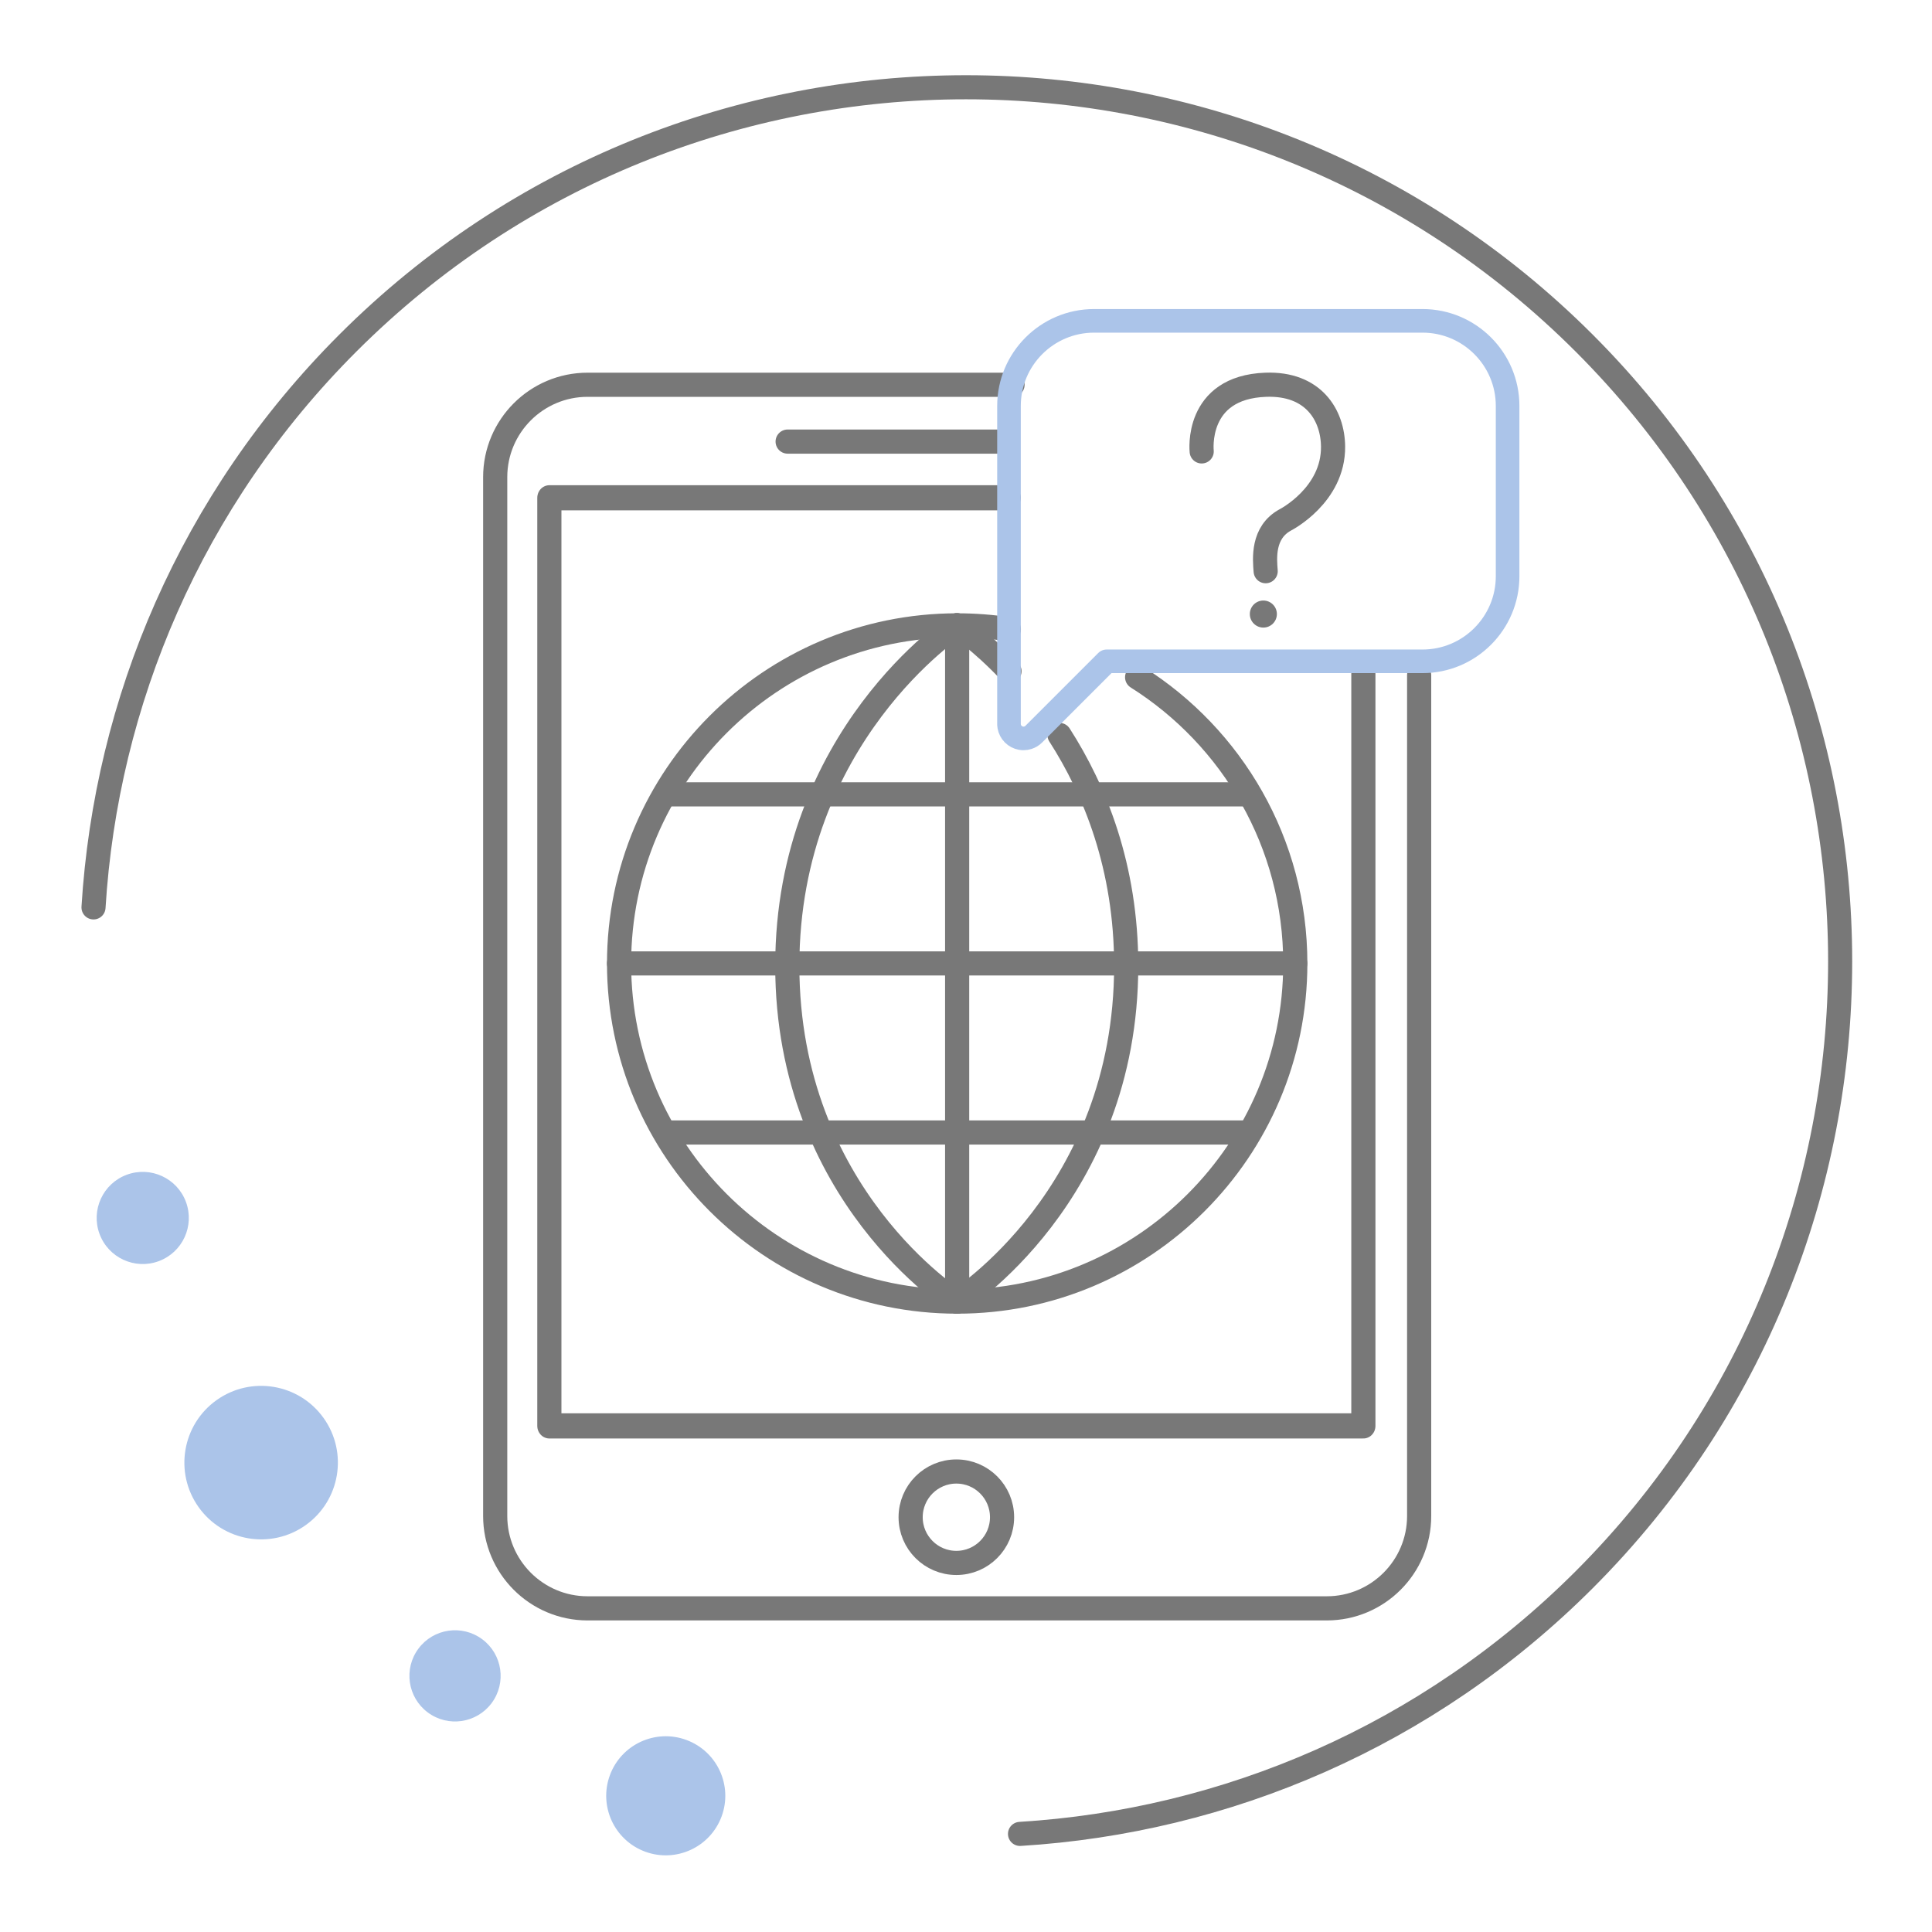 <?xml version="1.0" encoding="UTF-8" standalone="no"?>
<!DOCTYPE svg PUBLIC "-//W3C//DTD SVG 1.1//EN" "http://www.w3.org/Graphics/SVG/1.1/DTD/svg11.dtd">
<svg width="100%" height="100%" viewBox="0 0 24 24" version="1.1" xmlns="http://www.w3.org/2000/svg" xmlns:xlink="http://www.w3.org/1999/xlink" xml:space="preserve" xmlns:serif="http://www.serif.com/" style="fill-rule:evenodd;clip-rule:evenodd;stroke-linecap:round;stroke-linejoin:round;stroke-miterlimit:1.5;">
    <g transform="matrix(0.032,0.032,-0.032,0.032,12,-4.057)">
        <path d="M70.167,408.868C32.732,366.532 10,310.9 10,250C10,117.54 117.54,10 250,10C382.46,10 490,117.54 490,250C490,310.9 467.268,366.532 429.833,408.868" style="fill:none;stroke:rgb(120,120,120);stroke-width:6.61px;"/>
    </g>
    <g transform="matrix(0.067,0.094,-0.094,0.067,36.669,-22.393)">
        <circle cx="118.076" cy="439.747" r="8.26" style="fill:rgb(171,196,233);"/>
    </g>
    <g transform="matrix(0.055,0.041,-0.041,0.055,17.188,-8.209)">
        <circle cx="118.076" cy="439.747" r="8.26" style="fill:rgb(171,196,233);"/>
    </g>
    <g transform="matrix(0.084,0.031,-0.031,0.084,11.984,-18.291)">
        <circle cx="118.076" cy="439.747" r="8.26" style="fill:rgb(171,196,233);"/>
    </g>
    <g transform="matrix(0.024,0.065,-0.065,0.024,27.523,-3.099)">
        <circle cx="118.076" cy="439.747" r="8.26" style="fill:rgb(171,196,233);"/>
    </g>
    <g transform="matrix(0.048,0,0,0.048,-0.041,0.407)">
        <path d="M262.897,91.096L152.923,91.096C139.726,91.096 129.011,101.81 129.011,115.007L129.011,383.85C129.011,397.048 139.726,407.762 152.923,407.762L344.219,407.762C357.416,407.762 368.13,397.048 368.13,383.85L368.13,166.251" style="fill:none;stroke:rgb(120,120,120);stroke-width:6.25px;"/>
    </g>
    <g transform="matrix(0.048,0,0,0.05,-0.062,-0.409)">
        <path d="M262.335,131.857L143.464,131.857L143.464,362.441L354.13,362.441L354.13,175.646" style="fill:none;stroke:rgb(120,120,120);stroke-width:6.25px;"/>
    </g>
    <g transform="matrix(0.048,0,0,0.048,-0.174,0.377)">
        <path d="M207.464,106.429L262.96,106.429" style="fill:none;stroke:rgb(120,120,120);stroke-width:6.25px;"/>
    </g>
    <g transform="matrix(0.048,0,0,0.048,-0.246,0.339)">
        <circle cx="252.627" cy="385.592" r="11.83" style="fill:none;stroke:rgb(120,120,120);stroke-width:6.25px;"/>
    </g>
    <g transform="matrix(0.048,0,0,0.048,0.228,0.196)">
        <path d="M289.536,171.186C314.123,186.684 330.472,214.081 330.472,245.266C330.472,293.561 291.263,332.771 242.968,332.771C194.673,332.771 155.464,293.561 155.464,245.266C155.464,196.971 194.673,157.762 242.968,157.762C247.512,157.762 251.975,158.109 256.333,158.778" style="fill:none;stroke:rgb(120,120,120);stroke-width:6.25px;"/>
    </g>
    <g transform="matrix(0.048,0,0,0.048,-0.12,0.345)">
        <path d="M250.209,154.645L250.209,329.653" style="fill:none;stroke:rgb(120,120,120);stroke-width:6.25px;"/>
    </g>
    <g transform="matrix(2.93915e-18,0.048,-0.048,2.93915e-18,23.513,-0.042)">
        <path d="M250.209,154.645L250.209,329.653" style="fill:none;stroke:rgb(120,120,120);stroke-width:6.25px;"/>
    </g>
    <g transform="matrix(2.93915e-18,0.048,-0.048,2.93915e-18,23.513,-2.142)">
        <path d="M250.209,167.645L250.209,317.653" style="fill:none;stroke:rgb(120,120,120);stroke-width:6.25px;"/>
    </g>
    <g transform="matrix(2.93915e-18,0.048,-0.048,2.93915e-18,23.513,2.058)">
        <path d="M250.209,167.645L250.209,317.653" style="fill:none;stroke:rgb(120,120,120);stroke-width:6.25px;"/>
    </g>
    <g transform="matrix(-0.048,5.8783e-18,-5.8783e-18,-0.048,26,23.591)">
        <path d="M293.961,154.645C293.961,154.645 250.209,182.044 250.209,241.545C250.209,267.085 258.27,286.933 267.472,301.27" style="fill:none;stroke:rgb(120,120,120);stroke-width:6.25px;"/>
    </g>
    <g transform="matrix(-0.048,5.8783e-18,-5.8783e-18,-0.048,26,23.591)">
        <path d="M280.415,317.779C287.966,325.734 293.961,329.653 293.961,329.653" style="fill:none;stroke:rgb(120,120,120);stroke-width:6.25px;"/>
    </g>
    <g transform="matrix(0.048,5.8783e-18,5.8783e-18,-0.048,-2.23,23.591)">
        <path d="M293.961,154.645C293.961,154.645 250.209,182.044 250.209,241.545C250.209,301.046 293.961,329.653 293.961,329.653" style="fill:none;stroke:rgb(120,120,120);stroke-width:6.25px;"/>
    </g>
    <g transform="matrix(0.019,0,0,0.019,10.806,2.482)">
        <path d="M90.948,134.792C90.948,104.077 115.885,79.14 146.601,79.14L361.296,79.14C392.012,79.14 416.948,104.077 416.948,134.792L416.948,246.097C416.948,276.812 392.012,301.749 361.296,301.749L154.774,301.749L107.164,349.359C106.044,350.48 104.713,351.261 103.298,351.705C102.415,351.982 101.477,352.134 100.504,352.14L100.448,352.14C100.407,352.14 100.367,352.14 100.326,352.139L100.276,352.138L100.219,352.137L100.162,352.136L100.105,352.134L100.048,352.132L99.991,352.129L99.96,352.128L99.899,352.124L99.839,352.121L99.818,352.119C99.493,352.098 99.173,352.06 98.858,352.007L98.826,352.002L98.768,351.991L98.709,351.981L98.703,351.98C96.88,351.641 95.138,350.768 93.729,349.359C92.32,347.951 91.447,346.208 91.109,344.385L91.101,344.344L91.097,344.321L91.087,344.262L91.081,344.231C91.028,343.916 90.99,343.595 90.969,343.271L90.968,343.25L90.964,343.189L90.961,343.129L90.958,343.068L90.957,343.041L90.955,342.984L90.953,342.927L90.951,342.87L90.95,342.813L90.949,342.762C90.949,342.722 90.948,342.681 90.948,342.641L90.948,342.64L90.948,134.792Z" style="fill:none;stroke:rgb(171,196,233);stroke-width:15.43px;"/>
    </g>
    <g transform="matrix(0.048,0,0,0.048,-0.036,0.135)">
        <path d="M311.747,114.012C311.747,114.012 309.905,97.439 328.305,96.762C340.694,96.307 345.673,104.651 345.747,112.762C345.863,125.346 333.442,131.707 333.442,131.707C327.371,134.963 328.057,141.839 328.305,145.012" style="fill:none;stroke:rgb(120,120,120);stroke-width:6.25px;"/>
    </g>
    <g transform="matrix(0.077,0,0,0.077,-9.392,-4.431)">
        <circle cx="325.79" cy="156.611" r="2.182" style="fill:rgb(120,120,120);"/>
    </g>
</svg>
